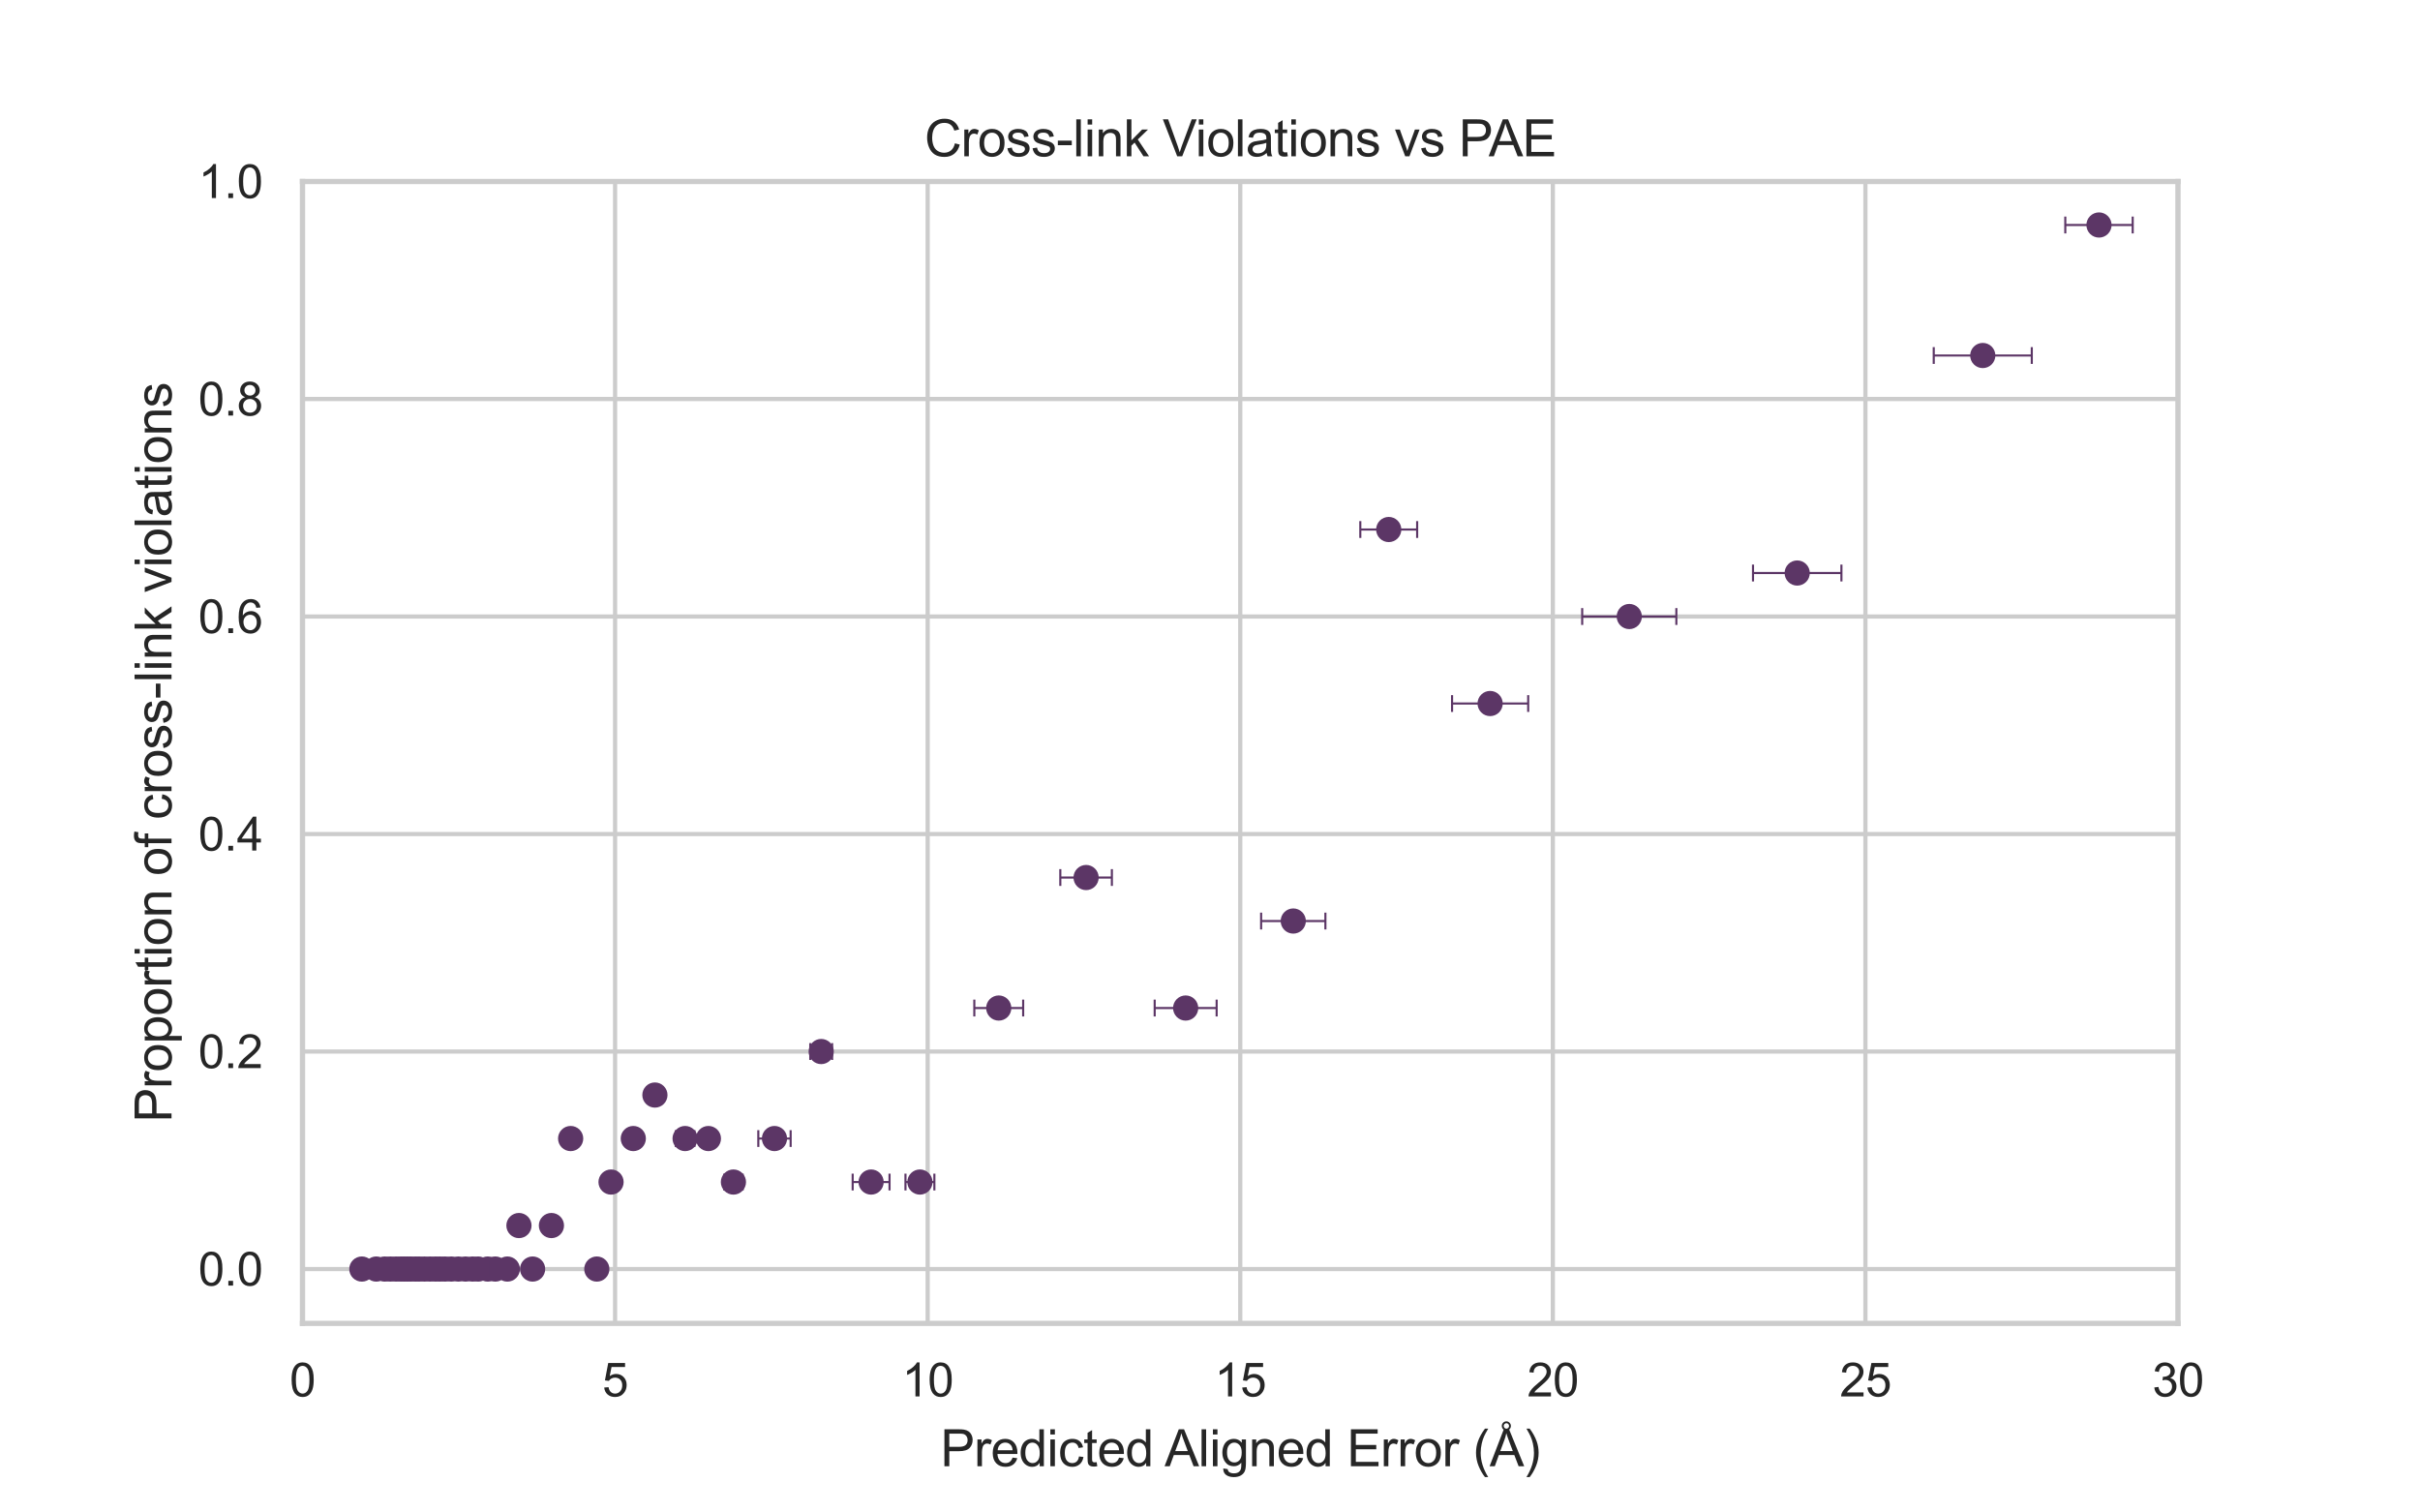 <?xml version="1.0" encoding="utf-8" standalone="no"?>
<!DOCTYPE svg PUBLIC "-//W3C//DTD SVG 1.1//EN"
  "http://www.w3.org/Graphics/SVG/1.1/DTD/svg11.dtd">
<svg height="360pt" version="1.1" viewBox="0 0 576 360" width="576pt" xmlns="http://www.w3.org/2000/svg" xmlns:xlink="http://www.w3.org/1999/xlink">
 <defs>
  <style type="text/css">*{stroke-linecap:butt;stroke-linejoin:round;}</style>
 </defs>
 <g id="figure_1">
  <g id="patch_1">
   <path d="M 0 360 
L 576 360 
L 576 0 
L 0 0 
z
" style="fill:#ffffff;"/>
  </g>
  <g id="axes_1">
   <g id="patch_2">
    <path d="M 72 315 
L 518.4 315 
L 518.4 43.2 
L 72 43.2 
z
" style="fill:#ffffff;"/>
   </g>
   <g id="matplotlib.axis_1">
    <g id="xtick_1">
     <g id="line2d_1">
      <path clip-path="url(#p60c7ee43cb)" d="M 72 315 
L 72 43.2 
" style="fill:none;stroke:#cccccc;stroke-linecap:round;"/>
     </g>
     <g id="text_1">
      <!-- 0 -->
      <g style="fill:#262626;" transform="translate(68.941 332.374)scale(0.11 -0.11)">
       <defs>
        <path d="M 266 2259 
Q 266 3072 433 3567 
Q 600 4063 929 4331 
Q 1259 4600 1759 4600 
Q 2128 4600 2406 4451 
Q 2684 4303 2865 4023 
Q 3047 3744 3150 3342 
Q 3253 2941 3253 2259 
Q 3253 1453 3087 958 
Q 2922 463 2592 192 
Q 2263 -78 1759 -78 
Q 1097 -78 719 397 
Q 266 969 266 2259 
z
M 844 2259 
Q 844 1131 1108 757 
Q 1372 384 1759 384 
Q 2147 384 2411 759 
Q 2675 1134 2675 2259 
Q 2675 3391 2411 3762 
Q 2147 4134 1753 4134 
Q 1366 4134 1134 3806 
Q 844 3388 844 2259 
z
" id="ArialMT-30" transform="scale(0.016)"/>
       </defs>
       <use xlink:href="#ArialMT-30"/>
      </g>
     </g>
    </g>
    <g id="xtick_2">
     <g id="line2d_2">
      <path clip-path="url(#p60c7ee43cb)" d="M 146.4 315 
L 146.4 43.2 
" style="fill:none;stroke:#cccccc;stroke-linecap:round;"/>
     </g>
     <g id="text_2">
      <!-- 5 -->
      <g style="fill:#262626;" transform="translate(143.341 332.374)scale(0.11 -0.11)">
       <defs>
        <path d="M 266 1200 
L 856 1250 
Q 922 819 1161 601 
Q 1400 384 1738 384 
Q 2144 384 2425 690 
Q 2706 997 2706 1503 
Q 2706 1984 2436 2262 
Q 2166 2541 1728 2541 
Q 1456 2541 1237 2417 
Q 1019 2294 894 2097 
L 366 2166 
L 809 4519 
L 3088 4519 
L 3088 3981 
L 1259 3981 
L 1013 2750 
Q 1425 3038 1878 3038 
Q 2478 3038 2890 2622 
Q 3303 2206 3303 1553 
Q 3303 931 2941 478 
Q 2500 -78 1738 -78 
Q 1113 -78 717 272 
Q 322 622 266 1200 
z
" id="ArialMT-35" transform="scale(0.016)"/>
       </defs>
       <use xlink:href="#ArialMT-35"/>
      </g>
     </g>
    </g>
    <g id="xtick_3">
     <g id="line2d_3">
      <path clip-path="url(#p60c7ee43cb)" d="M 220.8 315 
L 220.8 43.2 
" style="fill:none;stroke:#cccccc;stroke-linecap:round;"/>
     </g>
     <g id="text_3">
      <!-- 10 -->
      <g style="fill:#262626;" transform="translate(214.683 332.374)scale(0.11 -0.11)">
       <defs>
        <path d="M 2384 0 
L 1822 0 
L 1822 3584 
Q 1619 3391 1289 3197 
Q 959 3003 697 2906 
L 697 3450 
Q 1169 3672 1522 3987 
Q 1875 4303 2022 4600 
L 2384 4600 
L 2384 0 
z
" id="ArialMT-31" transform="scale(0.016)"/>
       </defs>
       <use xlink:href="#ArialMT-31"/>
       <use x="55.615" xlink:href="#ArialMT-30"/>
      </g>
     </g>
    </g>
    <g id="xtick_4">
     <g id="line2d_4">
      <path clip-path="url(#p60c7ee43cb)" d="M 295.2 315 
L 295.2 43.2 
" style="fill:none;stroke:#cccccc;stroke-linecap:round;"/>
     </g>
     <g id="text_4">
      <!-- 15 -->
      <g style="fill:#262626;" transform="translate(289.083 332.374)scale(0.11 -0.11)">
       <use xlink:href="#ArialMT-31"/>
       <use x="55.615" xlink:href="#ArialMT-35"/>
      </g>
     </g>
    </g>
    <g id="xtick_5">
     <g id="line2d_5">
      <path clip-path="url(#p60c7ee43cb)" d="M 369.6 315 
L 369.6 43.2 
" style="fill:none;stroke:#cccccc;stroke-linecap:round;"/>
     </g>
     <g id="text_5">
      <!-- 20 -->
      <g style="fill:#262626;" transform="translate(363.483 332.374)scale(0.11 -0.11)">
       <defs>
        <path d="M 3222 541 
L 3222 0 
L 194 0 
Q 188 203 259 391 
Q 375 700 629 1000 
Q 884 1300 1366 1694 
Q 2113 2306 2375 2664 
Q 2638 3022 2638 3341 
Q 2638 3675 2398 3904 
Q 2159 4134 1775 4134 
Q 1369 4134 1125 3890 
Q 881 3647 878 3216 
L 300 3275 
Q 359 3922 746 4261 
Q 1134 4600 1788 4600 
Q 2447 4600 2831 4234 
Q 3216 3869 3216 3328 
Q 3216 3053 3103 2787 
Q 2991 2522 2730 2228 
Q 2469 1934 1863 1422 
Q 1356 997 1212 845 
Q 1069 694 975 541 
L 3222 541 
z
" id="ArialMT-32" transform="scale(0.016)"/>
       </defs>
       <use xlink:href="#ArialMT-32"/>
       <use x="55.615" xlink:href="#ArialMT-30"/>
      </g>
     </g>
    </g>
    <g id="xtick_6">
     <g id="line2d_6">
      <path clip-path="url(#p60c7ee43cb)" d="M 444 315 
L 444 43.2 
" style="fill:none;stroke:#cccccc;stroke-linecap:round;"/>
     </g>
     <g id="text_6">
      <!-- 25 -->
      <g style="fill:#262626;" transform="translate(437.883 332.374)scale(0.11 -0.11)">
       <use xlink:href="#ArialMT-32"/>
       <use x="55.615" xlink:href="#ArialMT-35"/>
      </g>
     </g>
    </g>
    <g id="xtick_7">
     <g id="line2d_7">
      <path clip-path="url(#p60c7ee43cb)" d="M 518.4 315 
L 518.4 43.2 
" style="fill:none;stroke:#cccccc;stroke-linecap:round;"/>
     </g>
     <g id="text_7">
      <!-- 30 -->
      <g style="fill:#262626;" transform="translate(512.283 332.374)scale(0.11 -0.11)">
       <defs>
        <path d="M 269 1209 
L 831 1284 
Q 928 806 1161 595 
Q 1394 384 1728 384 
Q 2125 384 2398 659 
Q 2672 934 2672 1341 
Q 2672 1728 2419 1979 
Q 2166 2231 1775 2231 
Q 1616 2231 1378 2169 
L 1441 2663 
Q 1497 2656 1531 2656 
Q 1891 2656 2178 2843 
Q 2466 3031 2466 3422 
Q 2466 3731 2256 3934 
Q 2047 4138 1716 4138 
Q 1388 4138 1169 3931 
Q 950 3725 888 3313 
L 325 3413 
Q 428 3978 793 4289 
Q 1159 4600 1703 4600 
Q 2078 4600 2393 4439 
Q 2709 4278 2876 4000 
Q 3044 3722 3044 3409 
Q 3044 3113 2884 2869 
Q 2725 2625 2413 2481 
Q 2819 2388 3044 2092 
Q 3269 1797 3269 1353 
Q 3269 753 2831 336 
Q 2394 -81 1725 -81 
Q 1122 -81 723 278 
Q 325 638 269 1209 
z
" id="ArialMT-33" transform="scale(0.016)"/>
       </defs>
       <use xlink:href="#ArialMT-33"/>
       <use x="55.615" xlink:href="#ArialMT-30"/>
      </g>
     </g>
    </g>
    <g id="text_8">
     <!-- Predicted Aligned Error (Å) -->
     <g style="fill:#262626;" transform="translate(223.838 348.99)scale(0.12 -0.12)">
      <defs>
       <path d="M 494 0 
L 494 4581 
L 2222 4581 
Q 2678 4581 2919 4538 
Q 3256 4481 3484 4323 
Q 3713 4166 3852 3881 
Q 3991 3597 3991 3256 
Q 3991 2672 3619 2267 
Q 3247 1863 2275 1863 
L 1100 1863 
L 1100 0 
L 494 0 
z
M 1100 2403 
L 2284 2403 
Q 2872 2403 3119 2622 
Q 3366 2841 3366 3238 
Q 3366 3525 3220 3729 
Q 3075 3934 2838 4000 
Q 2684 4041 2272 4041 
L 1100 4041 
L 1100 2403 
z
" id="ArialMT-50" transform="scale(0.016)"/>
       <path d="M 416 0 
L 416 3319 
L 922 3319 
L 922 2816 
Q 1116 3169 1280 3281 
Q 1444 3394 1641 3394 
Q 1925 3394 2219 3213 
L 2025 2691 
Q 1819 2813 1613 2813 
Q 1428 2813 1281 2702 
Q 1134 2591 1072 2394 
Q 978 2094 978 1738 
L 978 0 
L 416 0 
z
" id="ArialMT-72" transform="scale(0.016)"/>
       <path d="M 2694 1069 
L 3275 997 
Q 3138 488 2766 206 
Q 2394 -75 1816 -75 
Q 1088 -75 661 373 
Q 234 822 234 1631 
Q 234 2469 665 2931 
Q 1097 3394 1784 3394 
Q 2450 3394 2872 2941 
Q 3294 2488 3294 1666 
Q 3294 1616 3291 1516 
L 816 1516 
Q 847 969 1125 678 
Q 1403 388 1819 388 
Q 2128 388 2347 550 
Q 2566 713 2694 1069 
z
M 847 1978 
L 2700 1978 
Q 2663 2397 2488 2606 
Q 2219 2931 1791 2931 
Q 1403 2931 1139 2672 
Q 875 2413 847 1978 
z
" id="ArialMT-65" transform="scale(0.016)"/>
       <path d="M 2575 0 
L 2575 419 
Q 2259 -75 1647 -75 
Q 1250 -75 917 144 
Q 584 363 401 755 
Q 219 1147 219 1656 
Q 219 2153 384 2558 
Q 550 2963 881 3178 
Q 1213 3394 1622 3394 
Q 1922 3394 2156 3267 
Q 2391 3141 2538 2938 
L 2538 4581 
L 3097 4581 
L 3097 0 
L 2575 0 
z
M 797 1656 
Q 797 1019 1065 703 
Q 1334 388 1700 388 
Q 2069 388 2326 689 
Q 2584 991 2584 1609 
Q 2584 2291 2321 2609 
Q 2059 2928 1675 2928 
Q 1300 2928 1048 2622 
Q 797 2316 797 1656 
z
" id="ArialMT-64" transform="scale(0.016)"/>
       <path d="M 425 3934 
L 425 4581 
L 988 4581 
L 988 3934 
L 425 3934 
z
M 425 0 
L 425 3319 
L 988 3319 
L 988 0 
L 425 0 
z
" id="ArialMT-69" transform="scale(0.016)"/>
       <path d="M 2588 1216 
L 3141 1144 
Q 3050 572 2676 248 
Q 2303 -75 1759 -75 
Q 1078 -75 664 370 
Q 250 816 250 1647 
Q 250 2184 428 2587 
Q 606 2991 970 3192 
Q 1334 3394 1763 3394 
Q 2303 3394 2647 3120 
Q 2991 2847 3088 2344 
L 2541 2259 
Q 2463 2594 2264 2762 
Q 2066 2931 1784 2931 
Q 1359 2931 1093 2626 
Q 828 2322 828 1663 
Q 828 994 1084 691 
Q 1341 388 1753 388 
Q 2084 388 2306 591 
Q 2528 794 2588 1216 
z
" id="ArialMT-63" transform="scale(0.016)"/>
       <path d="M 1650 503 
L 1731 6 
Q 1494 -44 1306 -44 
Q 1000 -44 831 53 
Q 663 150 594 308 
Q 525 466 525 972 
L 525 2881 
L 113 2881 
L 113 3319 
L 525 3319 
L 525 4141 
L 1084 4478 
L 1084 3319 
L 1650 3319 
L 1650 2881 
L 1084 2881 
L 1084 941 
Q 1084 700 1114 631 
Q 1144 563 1211 522 
Q 1278 481 1403 481 
Q 1497 481 1650 503 
z
" id="ArialMT-74" transform="scale(0.016)"/>
       <path id="ArialMT-20" transform="scale(0.016)"/>
       <path d="M -9 0 
L 1750 4581 
L 2403 4581 
L 4278 0 
L 3588 0 
L 3053 1388 
L 1138 1388 
L 634 0 
L -9 0 
z
M 1313 1881 
L 2866 1881 
L 2388 3150 
Q 2169 3728 2063 4100 
Q 1975 3659 1816 3225 
L 1313 1881 
z
" id="ArialMT-41" transform="scale(0.016)"/>
       <path d="M 409 0 
L 409 4581 
L 972 4581 
L 972 0 
L 409 0 
z
" id="ArialMT-6c" transform="scale(0.016)"/>
       <path d="M 319 -275 
L 866 -356 
Q 900 -609 1056 -725 
Q 1266 -881 1628 -881 
Q 2019 -881 2231 -725 
Q 2444 -569 2519 -288 
Q 2563 -116 2559 434 
Q 2191 0 1641 0 
Q 956 0 581 494 
Q 206 988 206 1678 
Q 206 2153 378 2554 
Q 550 2956 876 3175 
Q 1203 3394 1644 3394 
Q 2231 3394 2613 2919 
L 2613 3319 
L 3131 3319 
L 3131 450 
Q 3131 -325 2973 -648 
Q 2816 -972 2473 -1159 
Q 2131 -1347 1631 -1347 
Q 1038 -1347 672 -1080 
Q 306 -813 319 -275 
z
M 784 1719 
Q 784 1066 1043 766 
Q 1303 466 1694 466 
Q 2081 466 2343 764 
Q 2606 1063 2606 1700 
Q 2606 2309 2336 2618 
Q 2066 2928 1684 2928 
Q 1309 2928 1046 2623 
Q 784 2319 784 1719 
z
" id="ArialMT-67" transform="scale(0.016)"/>
       <path d="M 422 0 
L 422 3319 
L 928 3319 
L 928 2847 
Q 1294 3394 1984 3394 
Q 2284 3394 2536 3286 
Q 2788 3178 2913 3003 
Q 3038 2828 3088 2588 
Q 3119 2431 3119 2041 
L 3119 0 
L 2556 0 
L 2556 2019 
Q 2556 2363 2490 2533 
Q 2425 2703 2258 2804 
Q 2091 2906 1866 2906 
Q 1506 2906 1245 2678 
Q 984 2450 984 1813 
L 984 0 
L 422 0 
z
" id="ArialMT-6e" transform="scale(0.016)"/>
       <path d="M 506 0 
L 506 4581 
L 3819 4581 
L 3819 4041 
L 1113 4041 
L 1113 2638 
L 3647 2638 
L 3647 2100 
L 1113 2100 
L 1113 541 
L 3925 541 
L 3925 0 
L 506 0 
z
" id="ArialMT-45" transform="scale(0.016)"/>
       <path d="M 213 1659 
Q 213 2581 725 3025 
Q 1153 3394 1769 3394 
Q 2453 3394 2887 2945 
Q 3322 2497 3322 1706 
Q 3322 1066 3130 698 
Q 2938 331 2570 128 
Q 2203 -75 1769 -75 
Q 1072 -75 642 372 
Q 213 819 213 1659 
z
M 791 1659 
Q 791 1022 1069 705 
Q 1347 388 1769 388 
Q 2188 388 2466 706 
Q 2744 1025 2744 1678 
Q 2744 2294 2464 2611 
Q 2184 2928 1769 2928 
Q 1347 2928 1069 2612 
Q 791 2297 791 1659 
z
" id="ArialMT-6f" transform="scale(0.016)"/>
       <path d="M 1497 -1347 
Q 1031 -759 709 28 
Q 388 816 388 1659 
Q 388 2403 628 3084 
Q 909 3875 1497 4659 
L 1900 4659 
Q 1522 4009 1400 3731 
Q 1209 3300 1100 2831 
Q 966 2247 966 1656 
Q 966 153 1900 -1347 
L 1497 -1347 
z
" id="ArialMT-28" transform="scale(0.016)"/>
       <path d="M -9 0 
L 1750 4581 
L 2403 4581 
L 4278 0 
L 3588 0 
L 3053 1388 
L 1138 1388 
L 634 0 
L -9 0 
z
M 1313 1881 
L 2866 1881 
L 2388 3150 
Q 2169 3728 2063 4100 
Q 1975 3659 1816 3225 
L 1313 1881 
z
M 1503 5003 
Q 1503 5231 1670 5397 
Q 1838 5563 2066 5563 
Q 2297 5563 2462 5395 
Q 2628 5228 2628 4991 
Q 2628 4750 2462 4584 
Q 2297 4419 2069 4419 
Q 1834 4419 1668 4586 
Q 1503 4753 1503 5003 
z
M 1741 5000 
Q 1741 4853 1839 4753 
Q 1938 4653 2072 4653 
Q 2206 4653 2304 4753 
Q 2403 4853 2403 4994 
Q 2403 5135 2306 5235 
Q 2209 5335 2072 5335 
Q 1938 5335 1839 5236 
Q 1741 5138 1741 5000 
z
" id="ArialMT-c5" transform="scale(0.016)"/>
       <path d="M 791 -1347 
L 388 -1347 
Q 1322 153 1322 1656 
Q 1322 2244 1188 2822 
Q 1081 3291 891 3722 
Q 769 4003 388 4659 
L 791 4659 
Q 1378 3875 1659 3084 
Q 1900 2403 1900 1659 
Q 1900 816 1576 28 
Q 1253 -759 791 -1347 
z
" id="ArialMT-29" transform="scale(0.016)"/>
      </defs>
      <use xlink:href="#ArialMT-50"/>
      <use x="66.699" xlink:href="#ArialMT-72"/>
      <use x="100" xlink:href="#ArialMT-65"/>
      <use x="155.615" xlink:href="#ArialMT-64"/>
      <use x="211.23" xlink:href="#ArialMT-69"/>
      <use x="233.447" xlink:href="#ArialMT-63"/>
      <use x="283.447" xlink:href="#ArialMT-74"/>
      <use x="311.23" xlink:href="#ArialMT-65"/>
      <use x="366.846" xlink:href="#ArialMT-64"/>
      <use x="422.461" xlink:href="#ArialMT-20"/>
      <use x="444.744" xlink:href="#ArialMT-41"/>
      <use x="511.443" xlink:href="#ArialMT-6c"/>
      <use x="533.66" xlink:href="#ArialMT-69"/>
      <use x="555.877" xlink:href="#ArialMT-67"/>
      <use x="611.492" xlink:href="#ArialMT-6e"/>
      <use x="667.107" xlink:href="#ArialMT-65"/>
      <use x="722.723" xlink:href="#ArialMT-64"/>
      <use x="778.338" xlink:href="#ArialMT-20"/>
      <use x="806.121" xlink:href="#ArialMT-45"/>
      <use x="872.82" xlink:href="#ArialMT-72"/>
      <use x="906.121" xlink:href="#ArialMT-72"/>
      <use x="939.422" xlink:href="#ArialMT-6f"/>
      <use x="995.037" xlink:href="#ArialMT-72"/>
      <use x="1028.338" xlink:href="#ArialMT-20"/>
      <use x="1056.121" xlink:href="#ArialMT-28"/>
      <use x="1089.422" xlink:href="#ArialMT-c5"/>
      <use x="1156.121" xlink:href="#ArialMT-29"/>
     </g>
    </g>
   </g>
   <g id="matplotlib.axis_2">
    <g id="ytick_1">
     <g id="line2d_8">
      <path clip-path="url(#p60c7ee43cb)" d="M 72 302.057 
L 518.4 302.057 
" style="fill:none;stroke:#cccccc;stroke-linecap:round;"/>
     </g>
     <g id="text_9">
      <!-- 0.0 -->
      <g style="fill:#262626;" transform="translate(47.21 305.994)scale(0.11 -0.11)">
       <defs>
        <path d="M 581 0 
L 581 641 
L 1222 641 
L 1222 0 
L 581 0 
z
" id="ArialMT-2e" transform="scale(0.016)"/>
       </defs>
       <use xlink:href="#ArialMT-30"/>
       <use x="55.615" xlink:href="#ArialMT-2e"/>
       <use x="83.398" xlink:href="#ArialMT-30"/>
      </g>
     </g>
    </g>
    <g id="ytick_2">
     <g id="line2d_9">
      <path clip-path="url(#p60c7ee43cb)" d="M 72 250.286 
L 518.4 250.286 
" style="fill:none;stroke:#cccccc;stroke-linecap:round;"/>
     </g>
     <g id="text_10">
      <!-- 0.2 -->
      <g style="fill:#262626;" transform="translate(47.21 254.223)scale(0.11 -0.11)">
       <use xlink:href="#ArialMT-30"/>
       <use x="55.615" xlink:href="#ArialMT-2e"/>
       <use x="83.398" xlink:href="#ArialMT-32"/>
      </g>
     </g>
    </g>
    <g id="ytick_3">
     <g id="line2d_10">
      <path clip-path="url(#p60c7ee43cb)" d="M 72 198.514 
L 518.4 198.514 
" style="fill:none;stroke:#cccccc;stroke-linecap:round;"/>
     </g>
     <g id="text_11">
      <!-- 0.4 -->
      <g style="fill:#262626;" transform="translate(47.21 202.451)scale(0.11 -0.11)">
       <defs>
        <path d="M 2069 0 
L 2069 1097 
L 81 1097 
L 81 1613 
L 2172 4581 
L 2631 4581 
L 2631 1613 
L 3250 1613 
L 3250 1097 
L 2631 1097 
L 2631 0 
L 2069 0 
z
M 2069 1613 
L 2069 3678 
L 634 1613 
L 2069 1613 
z
" id="ArialMT-34" transform="scale(0.016)"/>
       </defs>
       <use xlink:href="#ArialMT-30"/>
       <use x="55.615" xlink:href="#ArialMT-2e"/>
       <use x="83.398" xlink:href="#ArialMT-34"/>
      </g>
     </g>
    </g>
    <g id="ytick_4">
     <g id="line2d_11">
      <path clip-path="url(#p60c7ee43cb)" d="M 72 146.743 
L 518.4 146.743 
" style="fill:none;stroke:#cccccc;stroke-linecap:round;"/>
     </g>
     <g id="text_12">
      <!-- 0.6 -->
      <g style="fill:#262626;" transform="translate(47.21 150.68)scale(0.11 -0.11)">
       <defs>
        <path d="M 3184 3459 
L 2625 3416 
Q 2550 3747 2413 3897 
Q 2184 4138 1850 4138 
Q 1581 4138 1378 3988 
Q 1113 3794 959 3422 
Q 806 3050 800 2363 
Q 1003 2672 1297 2822 
Q 1591 2972 1913 2972 
Q 2475 2972 2870 2558 
Q 3266 2144 3266 1488 
Q 3266 1056 3080 686 
Q 2894 316 2569 119 
Q 2244 -78 1831 -78 
Q 1128 -78 684 439 
Q 241 956 241 2144 
Q 241 3472 731 4075 
Q 1159 4600 1884 4600 
Q 2425 4600 2770 4297 
Q 3116 3994 3184 3459 
z
M 888 1484 
Q 888 1194 1011 928 
Q 1134 663 1356 523 
Q 1578 384 1822 384 
Q 2178 384 2434 671 
Q 2691 959 2691 1453 
Q 2691 1928 2437 2201 
Q 2184 2475 1800 2475 
Q 1419 2475 1153 2201 
Q 888 1928 888 1484 
z
" id="ArialMT-36" transform="scale(0.016)"/>
       </defs>
       <use xlink:href="#ArialMT-30"/>
       <use x="55.615" xlink:href="#ArialMT-2e"/>
       <use x="83.398" xlink:href="#ArialMT-36"/>
      </g>
     </g>
    </g>
    <g id="ytick_5">
     <g id="line2d_12">
      <path clip-path="url(#p60c7ee43cb)" d="M 72 94.971 
L 518.4 94.971 
" style="fill:none;stroke:#cccccc;stroke-linecap:round;"/>
     </g>
     <g id="text_13">
      <!-- 0.8 -->
      <g style="fill:#262626;" transform="translate(47.21 98.908)scale(0.11 -0.11)">
       <defs>
        <path d="M 1131 2484 
Q 781 2613 612 2850 
Q 444 3088 444 3419 
Q 444 3919 803 4259 
Q 1163 4600 1759 4600 
Q 2359 4600 2725 4251 
Q 3091 3903 3091 3403 
Q 3091 3084 2923 2848 
Q 2756 2613 2416 2484 
Q 2838 2347 3058 2040 
Q 3278 1734 3278 1309 
Q 3278 722 2862 322 
Q 2447 -78 1769 -78 
Q 1091 -78 675 323 
Q 259 725 259 1325 
Q 259 1772 486 2073 
Q 713 2375 1131 2484 
z
M 1019 3438 
Q 1019 3113 1228 2906 
Q 1438 2700 1772 2700 
Q 2097 2700 2305 2904 
Q 2513 3109 2513 3406 
Q 2513 3716 2298 3927 
Q 2084 4138 1766 4138 
Q 1444 4138 1231 3931 
Q 1019 3725 1019 3438 
z
M 838 1322 
Q 838 1081 952 856 
Q 1066 631 1291 507 
Q 1516 384 1775 384 
Q 2178 384 2440 643 
Q 2703 903 2703 1303 
Q 2703 1709 2433 1975 
Q 2163 2241 1756 2241 
Q 1359 2241 1098 1978 
Q 838 1716 838 1322 
z
" id="ArialMT-38" transform="scale(0.016)"/>
       </defs>
       <use xlink:href="#ArialMT-30"/>
       <use x="55.615" xlink:href="#ArialMT-2e"/>
       <use x="83.398" xlink:href="#ArialMT-38"/>
      </g>
     </g>
    </g>
    <g id="ytick_6">
     <g id="line2d_13">
      <path clip-path="url(#p60c7ee43cb)" d="M 72 43.2 
L 518.4 43.2 
" style="fill:none;stroke:#cccccc;stroke-linecap:round;"/>
     </g>
     <g id="text_14">
      <!-- 1.0 -->
      <g style="fill:#262626;" transform="translate(47.21 47.137)scale(0.11 -0.11)">
       <use xlink:href="#ArialMT-31"/>
       <use x="55.615" xlink:href="#ArialMT-2e"/>
       <use x="83.398" xlink:href="#ArialMT-30"/>
      </g>
     </g>
    </g>
    <g id="text_15">
     <!-- Proportion of cross-link violations -->
     <g style="fill:#262626;" transform="translate(40.825 267.132)rotate(-90)scale(0.12 -0.12)">
      <defs>
       <path d="M 422 -1272 
L 422 3319 
L 934 3319 
L 934 2888 
Q 1116 3141 1344 3267 
Q 1572 3394 1897 3394 
Q 2322 3394 2647 3175 
Q 2972 2956 3137 2557 
Q 3303 2159 3303 1684 
Q 3303 1175 3120 767 
Q 2938 359 2589 142 
Q 2241 -75 1856 -75 
Q 1575 -75 1351 44 
Q 1128 163 984 344 
L 984 -1272 
L 422 -1272 
z
M 931 1641 
Q 931 1000 1190 694 
Q 1450 388 1819 388 
Q 2194 388 2461 705 
Q 2728 1022 2728 1688 
Q 2728 2322 2467 2637 
Q 2206 2953 1844 2953 
Q 1484 2953 1207 2617 
Q 931 2281 931 1641 
z
" id="ArialMT-70" transform="scale(0.016)"/>
       <path d="M 556 0 
L 556 2881 
L 59 2881 
L 59 3319 
L 556 3319 
L 556 3672 
Q 556 4006 616 4169 
Q 697 4388 901 4523 
Q 1106 4659 1475 4659 
Q 1713 4659 2000 4603 
L 1916 4113 
Q 1741 4144 1584 4144 
Q 1328 4144 1222 4034 
Q 1116 3925 1116 3625 
L 1116 3319 
L 1763 3319 
L 1763 2881 
L 1116 2881 
L 1116 0 
L 556 0 
z
" id="ArialMT-66" transform="scale(0.016)"/>
       <path d="M 197 991 
L 753 1078 
Q 800 744 1014 566 
Q 1228 388 1613 388 
Q 2000 388 2187 545 
Q 2375 703 2375 916 
Q 2375 1106 2209 1216 
Q 2094 1291 1634 1406 
Q 1016 1563 777 1677 
Q 538 1791 414 1992 
Q 291 2194 291 2438 
Q 291 2659 392 2848 
Q 494 3038 669 3163 
Q 800 3259 1026 3326 
Q 1253 3394 1513 3394 
Q 1903 3394 2198 3281 
Q 2494 3169 2634 2976 
Q 2775 2784 2828 2463 
L 2278 2388 
Q 2241 2644 2061 2787 
Q 1881 2931 1553 2931 
Q 1166 2931 1000 2803 
Q 834 2675 834 2503 
Q 834 2394 903 2306 
Q 972 2216 1119 2156 
Q 1203 2125 1616 2013 
Q 2213 1853 2448 1751 
Q 2684 1650 2818 1456 
Q 2953 1263 2953 975 
Q 2953 694 2789 445 
Q 2625 197 2315 61 
Q 2006 -75 1616 -75 
Q 969 -75 630 194 
Q 291 463 197 991 
z
" id="ArialMT-73" transform="scale(0.016)"/>
       <path d="M 203 1375 
L 203 1941 
L 1931 1941 
L 1931 1375 
L 203 1375 
z
" id="ArialMT-2d" transform="scale(0.016)"/>
       <path d="M 425 0 
L 425 4581 
L 988 4581 
L 988 1969 
L 2319 3319 
L 3047 3319 
L 1778 2088 
L 3175 0 
L 2481 0 
L 1384 1697 
L 988 1316 
L 988 0 
L 425 0 
z
" id="ArialMT-6b" transform="scale(0.016)"/>
       <path d="M 1344 0 
L 81 3319 
L 675 3319 
L 1388 1331 
Q 1503 1009 1600 663 
Q 1675 925 1809 1294 
L 2547 3319 
L 3125 3319 
L 1869 0 
L 1344 0 
z
" id="ArialMT-76" transform="scale(0.016)"/>
       <path d="M 2588 409 
Q 2275 144 1986 34 
Q 1697 -75 1366 -75 
Q 819 -75 525 192 
Q 231 459 231 875 
Q 231 1119 342 1320 
Q 453 1522 633 1644 
Q 813 1766 1038 1828 
Q 1203 1872 1538 1913 
Q 2219 1994 2541 2106 
Q 2544 2222 2544 2253 
Q 2544 2597 2384 2738 
Q 2169 2928 1744 2928 
Q 1347 2928 1158 2789 
Q 969 2650 878 2297 
L 328 2372 
Q 403 2725 575 2942 
Q 747 3159 1072 3276 
Q 1397 3394 1825 3394 
Q 2250 3394 2515 3294 
Q 2781 3194 2906 3042 
Q 3031 2891 3081 2659 
Q 3109 2516 3109 2141 
L 3109 1391 
Q 3109 606 3145 398 
Q 3181 191 3288 0 
L 2700 0 
Q 2613 175 2588 409 
z
M 2541 1666 
Q 2234 1541 1622 1453 
Q 1275 1403 1131 1340 
Q 988 1278 909 1158 
Q 831 1038 831 891 
Q 831 666 1001 516 
Q 1172 366 1500 366 
Q 1825 366 2078 508 
Q 2331 650 2450 897 
Q 2541 1088 2541 1459 
L 2541 1666 
z
" id="ArialMT-61" transform="scale(0.016)"/>
      </defs>
      <use xlink:href="#ArialMT-50"/>
      <use x="66.699" xlink:href="#ArialMT-72"/>
      <use x="100" xlink:href="#ArialMT-6f"/>
      <use x="155.615" xlink:href="#ArialMT-70"/>
      <use x="211.23" xlink:href="#ArialMT-6f"/>
      <use x="266.846" xlink:href="#ArialMT-72"/>
      <use x="300.146" xlink:href="#ArialMT-74"/>
      <use x="327.93" xlink:href="#ArialMT-69"/>
      <use x="350.146" xlink:href="#ArialMT-6f"/>
      <use x="405.762" xlink:href="#ArialMT-6e"/>
      <use x="461.377" xlink:href="#ArialMT-20"/>
      <use x="489.16" xlink:href="#ArialMT-6f"/>
      <use x="544.775" xlink:href="#ArialMT-66"/>
      <use x="572.559" xlink:href="#ArialMT-20"/>
      <use x="600.342" xlink:href="#ArialMT-63"/>
      <use x="650.342" xlink:href="#ArialMT-72"/>
      <use x="683.643" xlink:href="#ArialMT-6f"/>
      <use x="739.258" xlink:href="#ArialMT-73"/>
      <use x="789.258" xlink:href="#ArialMT-73"/>
      <use x="839.258" xlink:href="#ArialMT-2d"/>
      <use x="872.559" xlink:href="#ArialMT-6c"/>
      <use x="894.775" xlink:href="#ArialMT-69"/>
      <use x="916.992" xlink:href="#ArialMT-6e"/>
      <use x="972.607" xlink:href="#ArialMT-6b"/>
      <use x="1022.607" xlink:href="#ArialMT-20"/>
      <use x="1050.391" xlink:href="#ArialMT-76"/>
      <use x="1100.391" xlink:href="#ArialMT-69"/>
      <use x="1122.607" xlink:href="#ArialMT-6f"/>
      <use x="1178.223" xlink:href="#ArialMT-6c"/>
      <use x="1200.439" xlink:href="#ArialMT-61"/>
      <use x="1256.055" xlink:href="#ArialMT-74"/>
      <use x="1283.838" xlink:href="#ArialMT-69"/>
      <use x="1306.055" xlink:href="#ArialMT-6f"/>
      <use x="1361.67" xlink:href="#ArialMT-6e"/>
      <use x="1417.285" xlink:href="#ArialMT-73"/>
     </g>
    </g>
   </g>
   <g id="PathCollection_1">
    <defs>
     <path d="M 0 3 
C 0.796 3 1.559 2.684 2.121 2.121 
C 2.684 1.559 3 0.796 3 0 
C 3 -0.796 2.684 -1.559 2.121 -2.121 
C 1.559 -2.684 0.796 -3 0 -3 
C -0.796 -3 -1.559 -2.684 -2.121 -2.121 
C -2.684 -1.559 -3 -0.796 -3 0 
C -3 0.796 -2.684 1.559 -2.121 2.121 
C -1.559 2.684 -0.796 3 0 3 
z
" id="mb24edb69c1"/>
    </defs>
    <g clip-path="url(#p60c7ee43cb)">
     <use style="fill:#5c3666;" x="86.125" xlink:href="#mb24edb69c1" y="302.057"/>
     <use style="fill:#5c3666;" x="89.561" xlink:href="#mb24edb69c1" y="302.057"/>
     <use style="fill:#5c3666;" x="91.568" xlink:href="#mb24edb69c1" y="302.057"/>
     <use style="fill:#5c3666;" x="92.919" xlink:href="#mb24edb69c1" y="302.057"/>
     <use style="fill:#5c3666;" x="94.26" xlink:href="#mb24edb69c1" y="302.057"/>
     <use style="fill:#5c3666;" x="95.401" xlink:href="#mb24edb69c1" y="302.057"/>
     <use style="fill:#5c3666;" x="96.196" xlink:href="#mb24edb69c1" y="302.057"/>
     <use style="fill:#5c3666;" x="96.96" xlink:href="#mb24edb69c1" y="302.057"/>
     <use style="fill:#5c3666;" x="97.765" xlink:href="#mb24edb69c1" y="302.057"/>
     <use style="fill:#5c3666;" x="98.876" xlink:href="#mb24edb69c1" y="302.057"/>
     <use style="fill:#5c3666;" x="99.778" xlink:href="#mb24edb69c1" y="302.057"/>
     <use style="fill:#5c3666;" x="101.034" xlink:href="#mb24edb69c1" y="302.057"/>
     <use style="fill:#5c3666;" x="102.366" xlink:href="#mb24edb69c1" y="302.057"/>
     <use style="fill:#5c3666;" x="103.638" xlink:href="#mb24edb69c1" y="302.057"/>
     <use style="fill:#5c3666;" x="104.727" xlink:href="#mb24edb69c1" y="302.057"/>
     <use style="fill:#5c3666;" x="105.931" xlink:href="#mb24edb69c1" y="302.057"/>
     <use style="fill:#5c3666;" x="107.41" xlink:href="#mb24edb69c1" y="302.057"/>
     <use style="fill:#5c3666;" x="109.094" xlink:href="#mb24edb69c1" y="302.057"/>
     <use style="fill:#5c3666;" x="110.804" xlink:href="#mb24edb69c1" y="302.057"/>
     <use style="fill:#5c3666;" x="112.472" xlink:href="#mb24edb69c1" y="302.057"/>
     <use style="fill:#5c3666;" x="113.816" xlink:href="#mb24edb69c1" y="302.057"/>
     <use style="fill:#5c3666;" x="116.09" xlink:href="#mb24edb69c1" y="302.057"/>
     <use style="fill:#5c3666;" x="117.89" xlink:href="#mb24edb69c1" y="302.057"/>
     <use style="fill:#5c3666;" x="120.753" xlink:href="#mb24edb69c1" y="302.057"/>
     <use style="fill:#5c3666;" x="123.518" xlink:href="#mb24edb69c1" y="291.703"/>
     <use style="fill:#5c3666;" x="126.771" xlink:href="#mb24edb69c1" y="302.057"/>
     <use style="fill:#5c3666;" x="131.248" xlink:href="#mb24edb69c1" y="291.703"/>
     <use style="fill:#5c3666;" x="135.823" xlink:href="#mb24edb69c1" y="270.994"/>
     <use style="fill:#5c3666;" x="142.05" xlink:href="#mb24edb69c1" y="302.057"/>
     <use style="fill:#5c3666;" x="145.44" xlink:href="#mb24edb69c1" y="281.349"/>
     <use style="fill:#5c3666;" x="150.734" xlink:href="#mb24edb69c1" y="270.994"/>
     <use style="fill:#5c3666;" x="155.879" xlink:href="#mb24edb69c1" y="260.64"/>
     <use style="fill:#5c3666;" x="163.065" xlink:href="#mb24edb69c1" y="270.994"/>
     <use style="fill:#5c3666;" x="168.614" xlink:href="#mb24edb69c1" y="270.994"/>
     <use style="fill:#5c3666;" x="174.568" xlink:href="#mb24edb69c1" y="281.349"/>
     <use style="fill:#5c3666;" x="184.338" xlink:href="#mb24edb69c1" y="270.994"/>
     <use style="fill:#5c3666;" x="195.46" xlink:href="#mb24edb69c1" y="250.286"/>
     <use style="fill:#5c3666;" x="207.335" xlink:href="#mb24edb69c1" y="281.349"/>
     <use style="fill:#5c3666;" x="218.957" xlink:href="#mb24edb69c1" y="281.349"/>
     <use style="fill:#5c3666;" x="237.718" xlink:href="#mb24edb69c1" y="239.931"/>
     <use style="fill:#5c3666;" x="258.509" xlink:href="#mb24edb69c1" y="208.869"/>
     <use style="fill:#5c3666;" x="282.206" xlink:href="#mb24edb69c1" y="239.931"/>
     <use style="fill:#5c3666;" x="307.818" xlink:href="#mb24edb69c1" y="219.223"/>
     <use style="fill:#5c3666;" x="330.542" xlink:href="#mb24edb69c1" y="126.034"/>
     <use style="fill:#5c3666;" x="354.676" xlink:href="#mb24edb69c1" y="167.451"/>
     <use style="fill:#5c3666;" x="387.795" xlink:href="#mb24edb69c1" y="146.743"/>
     <use style="fill:#5c3666;" x="427.766" xlink:href="#mb24edb69c1" y="136.389"/>
     <use style="fill:#5c3666;" x="471.931" xlink:href="#mb24edb69c1" y="84.617"/>
     <use style="fill:#5c3666;" x="499.597" xlink:href="#mb24edb69c1" y="53.554"/>
    </g>
   </g>
   <g id="LineCollection_1">
    <path clip-path="url(#p60c7ee43cb)" d="M 85.145 302.057 
L 87.106 302.057 
" style="fill:none;stroke:#5c3666;stroke-width:0.5;"/>
    <path clip-path="url(#p60c7ee43cb)" d="M 88.838 302.057 
L 90.283 302.057 
" style="fill:none;stroke:#5c3666;stroke-width:0.5;"/>
    <path clip-path="url(#p60c7ee43cb)" d="M 91.219 302.057 
L 91.917 302.057 
" style="fill:none;stroke:#5c3666;stroke-width:0.5;"/>
    <path clip-path="url(#p60c7ee43cb)" d="M 92.484 302.057 
L 93.354 302.057 
" style="fill:none;stroke:#5c3666;stroke-width:0.5;"/>
    <path clip-path="url(#p60c7ee43cb)" d="M 93.839 302.057 
L 94.681 302.057 
" style="fill:none;stroke:#5c3666;stroke-width:0.5;"/>
    <path clip-path="url(#p60c7ee43cb)" d="M 95.112 302.057 
L 95.69 302.057 
" style="fill:none;stroke:#5c3666;stroke-width:0.5;"/>
    <path clip-path="url(#p60c7ee43cb)" d="M 96.006 302.057 
L 96.386 302.057 
" style="fill:none;stroke:#5c3666;stroke-width:0.5;"/>
    <path clip-path="url(#p60c7ee43cb)" d="M 96.747 302.057 
L 97.174 302.057 
" style="fill:none;stroke:#5c3666;stroke-width:0.5;"/>
    <path clip-path="url(#p60c7ee43cb)" d="M 97.493 302.057 
L 98.037 302.057 
" style="fill:none;stroke:#5c3666;stroke-width:0.5;"/>
    <path clip-path="url(#p60c7ee43cb)" d="M 98.511 302.057 
L 99.24 302.057 
" style="fill:none;stroke:#5c3666;stroke-width:0.5;"/>
    <path clip-path="url(#p60c7ee43cb)" d="M 99.532 302.057 
L 100.024 302.057 
" style="fill:none;stroke:#5c3666;stroke-width:0.5;"/>
    <path clip-path="url(#p60c7ee43cb)" d="M 100.584 302.057 
L 101.485 302.057 
" style="fill:none;stroke:#5c3666;stroke-width:0.5;"/>
    <path clip-path="url(#p60c7ee43cb)" d="M 101.99 302.057 
L 102.742 302.057 
" style="fill:none;stroke:#5c3666;stroke-width:0.5;"/>
    <path clip-path="url(#p60c7ee43cb)" d="M 103.186 302.057 
L 104.09 302.057 
" style="fill:none;stroke:#5c3666;stroke-width:0.5;"/>
    <path clip-path="url(#p60c7ee43cb)" d="M 104.344 302.057 
L 105.111 302.057 
" style="fill:none;stroke:#5c3666;stroke-width:0.5;"/>
    <path clip-path="url(#p60c7ee43cb)" d="M 105.568 302.057 
L 106.294 302.057 
" style="fill:none;stroke:#5c3666;stroke-width:0.5;"/>
    <path clip-path="url(#p60c7ee43cb)" d="M 106.938 302.057 
L 107.881 302.057 
" style="fill:none;stroke:#5c3666;stroke-width:0.5;"/>
    <path clip-path="url(#p60c7ee43cb)" d="M 108.551 302.057 
L 109.637 302.057 
" style="fill:none;stroke:#5c3666;stroke-width:0.5;"/>
    <path clip-path="url(#p60c7ee43cb)" d="M 110.292 302.057 
L 111.316 302.057 
" style="fill:none;stroke:#5c3666;stroke-width:0.5;"/>
    <path clip-path="url(#p60c7ee43cb)" d="M 112.111 302.057 
L 112.834 302.057 
" style="fill:none;stroke:#5c3666;stroke-width:0.5;"/>
    <path clip-path="url(#p60c7ee43cb)" d="M 113.284 302.057 
L 114.348 302.057 
" style="fill:none;stroke:#5c3666;stroke-width:0.5;"/>
    <path clip-path="url(#p60c7ee43cb)" d="M 115.506 302.057 
L 116.673 302.057 
" style="fill:none;stroke:#5c3666;stroke-width:0.5;"/>
    <path clip-path="url(#p60c7ee43cb)" d="M 117.233 302.057 
L 118.547 302.057 
" style="fill:none;stroke:#5c3666;stroke-width:0.5;"/>
    <path clip-path="url(#p60c7ee43cb)" d="M 120.022 302.057 
L 121.484 302.057 
" style="fill:none;stroke:#5c3666;stroke-width:0.5;"/>
    <path clip-path="url(#p60c7ee43cb)" d="M 122.668 291.703 
L 124.368 291.703 
" style="fill:none;stroke:#5c3666;stroke-width:0.5;"/>
    <path clip-path="url(#p60c7ee43cb)" d="M 125.478 302.057 
L 128.065 302.057 
" style="fill:none;stroke:#5c3666;stroke-width:0.5;"/>
    <path clip-path="url(#p60c7ee43cb)" d="M 129.989 291.703 
L 132.506 291.703 
" style="fill:none;stroke:#5c3666;stroke-width:0.5;"/>
    <path clip-path="url(#p60c7ee43cb)" d="M 134.155 270.994 
L 137.491 270.994 
" style="fill:none;stroke:#5c3666;stroke-width:0.5;"/>
    <path clip-path="url(#p60c7ee43cb)" d="M 140.576 302.057 
L 143.524 302.057 
" style="fill:none;stroke:#5c3666;stroke-width:0.5;"/>
    <path clip-path="url(#p60c7ee43cb)" d="M 144.586 281.349 
L 146.294 281.349 
" style="fill:none;stroke:#5c3666;stroke-width:0.5;"/>
    <path clip-path="url(#p60c7ee43cb)" d="M 149.093 270.994 
L 152.376 270.994 
" style="fill:none;stroke:#5c3666;stroke-width:0.5;"/>
    <path clip-path="url(#p60c7ee43cb)" d="M 154.103 260.64 
L 157.655 260.64 
" style="fill:none;stroke:#5c3666;stroke-width:0.5;"/>
    <path clip-path="url(#p60c7ee43cb)" d="M 160.832 270.994 
L 165.297 270.994 
" style="fill:none;stroke:#5c3666;stroke-width:0.5;"/>
    <path clip-path="url(#p60c7ee43cb)" d="M 167.183 270.994 
L 170.046 270.994 
" style="fill:none;stroke:#5c3666;stroke-width:0.5;"/>
    <path clip-path="url(#p60c7ee43cb)" d="M 172.375 281.349 
L 176.761 281.349 
" style="fill:none;stroke:#5c3666;stroke-width:0.5;"/>
    <path clip-path="url(#p60c7ee43cb)" d="M 180.491 270.994 
L 188.186 270.994 
" style="fill:none;stroke:#5c3666;stroke-width:0.5;"/>
    <path clip-path="url(#p60c7ee43cb)" d="M 192.858 250.286 
L 198.062 250.286 
" style="fill:none;stroke:#5c3666;stroke-width:0.5;"/>
    <path clip-path="url(#p60c7ee43cb)" d="M 202.948 281.349 
L 211.722 281.349 
" style="fill:none;stroke:#5c3666;stroke-width:0.5;"/>
    <path clip-path="url(#p60c7ee43cb)" d="M 215.517 281.349 
L 222.396 281.349 
" style="fill:none;stroke:#5c3666;stroke-width:0.5;"/>
    <path clip-path="url(#p60c7ee43cb)" d="M 231.903 239.931 
L 243.532 239.931 
" style="fill:none;stroke:#5c3666;stroke-width:0.5;"/>
    <path clip-path="url(#p60c7ee43cb)" d="M 252.372 208.869 
L 264.646 208.869 
" style="fill:none;stroke:#5c3666;stroke-width:0.5;"/>
    <path clip-path="url(#p60c7ee43cb)" d="M 274.832 239.931 
L 289.58 239.931 
" style="fill:none;stroke:#5c3666;stroke-width:0.5;"/>
    <path clip-path="url(#p60c7ee43cb)" d="M 300.169 219.223 
L 315.468 219.223 
" style="fill:none;stroke:#5c3666;stroke-width:0.5;"/>
    <path clip-path="url(#p60c7ee43cb)" d="M 323.776 126.034 
L 337.307 126.034 
" style="fill:none;stroke:#5c3666;stroke-width:0.5;"/>
    <path clip-path="url(#p60c7ee43cb)" d="M 345.615 167.451 
L 363.736 167.451 
" style="fill:none;stroke:#5c3666;stroke-width:0.5;"/>
    <path clip-path="url(#p60c7ee43cb)" d="M 376.59 146.743 
L 399 146.743 
" style="fill:none;stroke:#5c3666;stroke-width:0.5;"/>
    <path clip-path="url(#p60c7ee43cb)" d="M 417.245 136.389 
L 438.287 136.389 
" style="fill:none;stroke:#5c3666;stroke-width:0.5;"/>
    <path clip-path="url(#p60c7ee43cb)" d="M 460.263 84.617 
L 483.598 84.617 
" style="fill:none;stroke:#5c3666;stroke-width:0.5;"/>
    <path clip-path="url(#p60c7ee43cb)" d="M 491.574 53.554 
L 507.619 53.554 
" style="fill:none;stroke:#5c3666;stroke-width:0.5;"/>
   </g>
   <g id="line2d_14">
    <defs>
     <path d="M 0 2 
L 0 -2 
" id="mafd624930d" style="stroke:#5c3666;stroke-width:0.5;"/>
    </defs>
    <g clip-path="url(#p60c7ee43cb)">
     <use style="fill:#5c3666;stroke:#5c3666;stroke-width:0.5;" x="85.145" xlink:href="#mafd624930d" y="302.057"/>
     <use style="fill:#5c3666;stroke:#5c3666;stroke-width:0.5;" x="88.838" xlink:href="#mafd624930d" y="302.057"/>
     <use style="fill:#5c3666;stroke:#5c3666;stroke-width:0.5;" x="91.219" xlink:href="#mafd624930d" y="302.057"/>
     <use style="fill:#5c3666;stroke:#5c3666;stroke-width:0.5;" x="92.484" xlink:href="#mafd624930d" y="302.057"/>
     <use style="fill:#5c3666;stroke:#5c3666;stroke-width:0.5;" x="93.839" xlink:href="#mafd624930d" y="302.057"/>
     <use style="fill:#5c3666;stroke:#5c3666;stroke-width:0.5;" x="95.112" xlink:href="#mafd624930d" y="302.057"/>
     <use style="fill:#5c3666;stroke:#5c3666;stroke-width:0.5;" x="96.006" xlink:href="#mafd624930d" y="302.057"/>
     <use style="fill:#5c3666;stroke:#5c3666;stroke-width:0.5;" x="96.747" xlink:href="#mafd624930d" y="302.057"/>
     <use style="fill:#5c3666;stroke:#5c3666;stroke-width:0.5;" x="97.493" xlink:href="#mafd624930d" y="302.057"/>
     <use style="fill:#5c3666;stroke:#5c3666;stroke-width:0.5;" x="98.511" xlink:href="#mafd624930d" y="302.057"/>
     <use style="fill:#5c3666;stroke:#5c3666;stroke-width:0.5;" x="99.532" xlink:href="#mafd624930d" y="302.057"/>
     <use style="fill:#5c3666;stroke:#5c3666;stroke-width:0.5;" x="100.584" xlink:href="#mafd624930d" y="302.057"/>
     <use style="fill:#5c3666;stroke:#5c3666;stroke-width:0.5;" x="101.99" xlink:href="#mafd624930d" y="302.057"/>
     <use style="fill:#5c3666;stroke:#5c3666;stroke-width:0.5;" x="103.186" xlink:href="#mafd624930d" y="302.057"/>
     <use style="fill:#5c3666;stroke:#5c3666;stroke-width:0.5;" x="104.344" xlink:href="#mafd624930d" y="302.057"/>
     <use style="fill:#5c3666;stroke:#5c3666;stroke-width:0.5;" x="105.568" xlink:href="#mafd624930d" y="302.057"/>
     <use style="fill:#5c3666;stroke:#5c3666;stroke-width:0.5;" x="106.938" xlink:href="#mafd624930d" y="302.057"/>
     <use style="fill:#5c3666;stroke:#5c3666;stroke-width:0.5;" x="108.551" xlink:href="#mafd624930d" y="302.057"/>
     <use style="fill:#5c3666;stroke:#5c3666;stroke-width:0.5;" x="110.292" xlink:href="#mafd624930d" y="302.057"/>
     <use style="fill:#5c3666;stroke:#5c3666;stroke-width:0.5;" x="112.111" xlink:href="#mafd624930d" y="302.057"/>
     <use style="fill:#5c3666;stroke:#5c3666;stroke-width:0.5;" x="113.284" xlink:href="#mafd624930d" y="302.057"/>
     <use style="fill:#5c3666;stroke:#5c3666;stroke-width:0.5;" x="115.506" xlink:href="#mafd624930d" y="302.057"/>
     <use style="fill:#5c3666;stroke:#5c3666;stroke-width:0.5;" x="117.233" xlink:href="#mafd624930d" y="302.057"/>
     <use style="fill:#5c3666;stroke:#5c3666;stroke-width:0.5;" x="120.022" xlink:href="#mafd624930d" y="302.057"/>
     <use style="fill:#5c3666;stroke:#5c3666;stroke-width:0.5;" x="122.668" xlink:href="#mafd624930d" y="291.703"/>
     <use style="fill:#5c3666;stroke:#5c3666;stroke-width:0.5;" x="125.478" xlink:href="#mafd624930d" y="302.057"/>
     <use style="fill:#5c3666;stroke:#5c3666;stroke-width:0.5;" x="129.989" xlink:href="#mafd624930d" y="291.703"/>
     <use style="fill:#5c3666;stroke:#5c3666;stroke-width:0.5;" x="134.155" xlink:href="#mafd624930d" y="270.994"/>
     <use style="fill:#5c3666;stroke:#5c3666;stroke-width:0.5;" x="140.576" xlink:href="#mafd624930d" y="302.057"/>
     <use style="fill:#5c3666;stroke:#5c3666;stroke-width:0.5;" x="144.586" xlink:href="#mafd624930d" y="281.349"/>
     <use style="fill:#5c3666;stroke:#5c3666;stroke-width:0.5;" x="149.093" xlink:href="#mafd624930d" y="270.994"/>
     <use style="fill:#5c3666;stroke:#5c3666;stroke-width:0.5;" x="154.103" xlink:href="#mafd624930d" y="260.64"/>
     <use style="fill:#5c3666;stroke:#5c3666;stroke-width:0.5;" x="160.832" xlink:href="#mafd624930d" y="270.994"/>
     <use style="fill:#5c3666;stroke:#5c3666;stroke-width:0.5;" x="167.183" xlink:href="#mafd624930d" y="270.994"/>
     <use style="fill:#5c3666;stroke:#5c3666;stroke-width:0.5;" x="172.375" xlink:href="#mafd624930d" y="281.349"/>
     <use style="fill:#5c3666;stroke:#5c3666;stroke-width:0.5;" x="180.491" xlink:href="#mafd624930d" y="270.994"/>
     <use style="fill:#5c3666;stroke:#5c3666;stroke-width:0.5;" x="192.858" xlink:href="#mafd624930d" y="250.286"/>
     <use style="fill:#5c3666;stroke:#5c3666;stroke-width:0.5;" x="202.948" xlink:href="#mafd624930d" y="281.349"/>
     <use style="fill:#5c3666;stroke:#5c3666;stroke-width:0.5;" x="215.517" xlink:href="#mafd624930d" y="281.349"/>
     <use style="fill:#5c3666;stroke:#5c3666;stroke-width:0.5;" x="231.903" xlink:href="#mafd624930d" y="239.931"/>
     <use style="fill:#5c3666;stroke:#5c3666;stroke-width:0.5;" x="252.372" xlink:href="#mafd624930d" y="208.869"/>
     <use style="fill:#5c3666;stroke:#5c3666;stroke-width:0.5;" x="274.832" xlink:href="#mafd624930d" y="239.931"/>
     <use style="fill:#5c3666;stroke:#5c3666;stroke-width:0.5;" x="300.169" xlink:href="#mafd624930d" y="219.223"/>
     <use style="fill:#5c3666;stroke:#5c3666;stroke-width:0.5;" x="323.776" xlink:href="#mafd624930d" y="126.034"/>
     <use style="fill:#5c3666;stroke:#5c3666;stroke-width:0.5;" x="345.615" xlink:href="#mafd624930d" y="167.451"/>
     <use style="fill:#5c3666;stroke:#5c3666;stroke-width:0.5;" x="376.59" xlink:href="#mafd624930d" y="146.743"/>
     <use style="fill:#5c3666;stroke:#5c3666;stroke-width:0.5;" x="417.245" xlink:href="#mafd624930d" y="136.389"/>
     <use style="fill:#5c3666;stroke:#5c3666;stroke-width:0.5;" x="460.263" xlink:href="#mafd624930d" y="84.617"/>
     <use style="fill:#5c3666;stroke:#5c3666;stroke-width:0.5;" x="491.574" xlink:href="#mafd624930d" y="53.554"/>
    </g>
   </g>
   <g id="line2d_15">
    <g clip-path="url(#p60c7ee43cb)">
     <use style="fill:#5c3666;stroke:#5c3666;stroke-width:0.5;" x="87.106" xlink:href="#mafd624930d" y="302.057"/>
     <use style="fill:#5c3666;stroke:#5c3666;stroke-width:0.5;" x="90.283" xlink:href="#mafd624930d" y="302.057"/>
     <use style="fill:#5c3666;stroke:#5c3666;stroke-width:0.5;" x="91.917" xlink:href="#mafd624930d" y="302.057"/>
     <use style="fill:#5c3666;stroke:#5c3666;stroke-width:0.5;" x="93.354" xlink:href="#mafd624930d" y="302.057"/>
     <use style="fill:#5c3666;stroke:#5c3666;stroke-width:0.5;" x="94.681" xlink:href="#mafd624930d" y="302.057"/>
     <use style="fill:#5c3666;stroke:#5c3666;stroke-width:0.5;" x="95.69" xlink:href="#mafd624930d" y="302.057"/>
     <use style="fill:#5c3666;stroke:#5c3666;stroke-width:0.5;" x="96.386" xlink:href="#mafd624930d" y="302.057"/>
     <use style="fill:#5c3666;stroke:#5c3666;stroke-width:0.5;" x="97.174" xlink:href="#mafd624930d" y="302.057"/>
     <use style="fill:#5c3666;stroke:#5c3666;stroke-width:0.5;" x="98.037" xlink:href="#mafd624930d" y="302.057"/>
     <use style="fill:#5c3666;stroke:#5c3666;stroke-width:0.5;" x="99.24" xlink:href="#mafd624930d" y="302.057"/>
     <use style="fill:#5c3666;stroke:#5c3666;stroke-width:0.5;" x="100.024" xlink:href="#mafd624930d" y="302.057"/>
     <use style="fill:#5c3666;stroke:#5c3666;stroke-width:0.5;" x="101.485" xlink:href="#mafd624930d" y="302.057"/>
     <use style="fill:#5c3666;stroke:#5c3666;stroke-width:0.5;" x="102.742" xlink:href="#mafd624930d" y="302.057"/>
     <use style="fill:#5c3666;stroke:#5c3666;stroke-width:0.5;" x="104.09" xlink:href="#mafd624930d" y="302.057"/>
     <use style="fill:#5c3666;stroke:#5c3666;stroke-width:0.5;" x="105.111" xlink:href="#mafd624930d" y="302.057"/>
     <use style="fill:#5c3666;stroke:#5c3666;stroke-width:0.5;" x="106.294" xlink:href="#mafd624930d" y="302.057"/>
     <use style="fill:#5c3666;stroke:#5c3666;stroke-width:0.5;" x="107.881" xlink:href="#mafd624930d" y="302.057"/>
     <use style="fill:#5c3666;stroke:#5c3666;stroke-width:0.5;" x="109.637" xlink:href="#mafd624930d" y="302.057"/>
     <use style="fill:#5c3666;stroke:#5c3666;stroke-width:0.5;" x="111.316" xlink:href="#mafd624930d" y="302.057"/>
     <use style="fill:#5c3666;stroke:#5c3666;stroke-width:0.5;" x="112.834" xlink:href="#mafd624930d" y="302.057"/>
     <use style="fill:#5c3666;stroke:#5c3666;stroke-width:0.5;" x="114.348" xlink:href="#mafd624930d" y="302.057"/>
     <use style="fill:#5c3666;stroke:#5c3666;stroke-width:0.5;" x="116.673" xlink:href="#mafd624930d" y="302.057"/>
     <use style="fill:#5c3666;stroke:#5c3666;stroke-width:0.5;" x="118.547" xlink:href="#mafd624930d" y="302.057"/>
     <use style="fill:#5c3666;stroke:#5c3666;stroke-width:0.5;" x="121.484" xlink:href="#mafd624930d" y="302.057"/>
     <use style="fill:#5c3666;stroke:#5c3666;stroke-width:0.5;" x="124.368" xlink:href="#mafd624930d" y="291.703"/>
     <use style="fill:#5c3666;stroke:#5c3666;stroke-width:0.5;" x="128.065" xlink:href="#mafd624930d" y="302.057"/>
     <use style="fill:#5c3666;stroke:#5c3666;stroke-width:0.5;" x="132.506" xlink:href="#mafd624930d" y="291.703"/>
     <use style="fill:#5c3666;stroke:#5c3666;stroke-width:0.5;" x="137.491" xlink:href="#mafd624930d" y="270.994"/>
     <use style="fill:#5c3666;stroke:#5c3666;stroke-width:0.5;" x="143.524" xlink:href="#mafd624930d" y="302.057"/>
     <use style="fill:#5c3666;stroke:#5c3666;stroke-width:0.5;" x="146.294" xlink:href="#mafd624930d" y="281.349"/>
     <use style="fill:#5c3666;stroke:#5c3666;stroke-width:0.5;" x="152.376" xlink:href="#mafd624930d" y="270.994"/>
     <use style="fill:#5c3666;stroke:#5c3666;stroke-width:0.5;" x="157.655" xlink:href="#mafd624930d" y="260.64"/>
     <use style="fill:#5c3666;stroke:#5c3666;stroke-width:0.5;" x="165.297" xlink:href="#mafd624930d" y="270.994"/>
     <use style="fill:#5c3666;stroke:#5c3666;stroke-width:0.5;" x="170.046" xlink:href="#mafd624930d" y="270.994"/>
     <use style="fill:#5c3666;stroke:#5c3666;stroke-width:0.5;" x="176.761" xlink:href="#mafd624930d" y="281.349"/>
     <use style="fill:#5c3666;stroke:#5c3666;stroke-width:0.5;" x="188.186" xlink:href="#mafd624930d" y="270.994"/>
     <use style="fill:#5c3666;stroke:#5c3666;stroke-width:0.5;" x="198.062" xlink:href="#mafd624930d" y="250.286"/>
     <use style="fill:#5c3666;stroke:#5c3666;stroke-width:0.5;" x="211.722" xlink:href="#mafd624930d" y="281.349"/>
     <use style="fill:#5c3666;stroke:#5c3666;stroke-width:0.5;" x="222.396" xlink:href="#mafd624930d" y="281.349"/>
     <use style="fill:#5c3666;stroke:#5c3666;stroke-width:0.5;" x="243.532" xlink:href="#mafd624930d" y="239.931"/>
     <use style="fill:#5c3666;stroke:#5c3666;stroke-width:0.5;" x="264.646" xlink:href="#mafd624930d" y="208.869"/>
     <use style="fill:#5c3666;stroke:#5c3666;stroke-width:0.5;" x="289.58" xlink:href="#mafd624930d" y="239.931"/>
     <use style="fill:#5c3666;stroke:#5c3666;stroke-width:0.5;" x="315.468" xlink:href="#mafd624930d" y="219.223"/>
     <use style="fill:#5c3666;stroke:#5c3666;stroke-width:0.5;" x="337.307" xlink:href="#mafd624930d" y="126.034"/>
     <use style="fill:#5c3666;stroke:#5c3666;stroke-width:0.5;" x="363.736" xlink:href="#mafd624930d" y="167.451"/>
     <use style="fill:#5c3666;stroke:#5c3666;stroke-width:0.5;" x="399" xlink:href="#mafd624930d" y="146.743"/>
     <use style="fill:#5c3666;stroke:#5c3666;stroke-width:0.5;" x="438.287" xlink:href="#mafd624930d" y="136.389"/>
     <use style="fill:#5c3666;stroke:#5c3666;stroke-width:0.5;" x="483.598" xlink:href="#mafd624930d" y="84.617"/>
     <use style="fill:#5c3666;stroke:#5c3666;stroke-width:0.5;" x="507.619" xlink:href="#mafd624930d" y="53.554"/>
    </g>
   </g>
   <g id="line2d_16"/>
   <g id="patch_3">
    <path d="M 72 315 
L 72 43.2 
" style="fill:none;stroke:#cccccc;stroke-linecap:square;stroke-linejoin:miter;stroke-width:1.25;"/>
   </g>
   <g id="patch_4">
    <path d="M 518.4 315 
L 518.4 43.2 
" style="fill:none;stroke:#cccccc;stroke-linecap:square;stroke-linejoin:miter;stroke-width:1.25;"/>
   </g>
   <g id="patch_5">
    <path d="M 72 315 
L 518.4 315 
" style="fill:none;stroke:#cccccc;stroke-linecap:square;stroke-linejoin:miter;stroke-width:1.25;"/>
   </g>
   <g id="patch_6">
    <path d="M 72 43.2 
L 518.4 43.2 
" style="fill:none;stroke:#cccccc;stroke-linecap:square;stroke-linejoin:miter;stroke-width:1.25;"/>
   </g>
   <g id="text_16">
    <!-- Cross-link Violations vs PAE -->
    <g style="fill:#262626;" transform="translate(220.058 37.2)scale(0.12 -0.12)">
     <defs>
      <path d="M 3763 1606 
L 4369 1453 
Q 4178 706 3683 314 
Q 3188 -78 2472 -78 
Q 1731 -78 1267 223 
Q 803 525 561 1097 
Q 319 1669 319 2325 
Q 319 3041 592 3573 
Q 866 4106 1370 4382 
Q 1875 4659 2481 4659 
Q 3169 4659 3637 4309 
Q 4106 3959 4291 3325 
L 3694 3184 
Q 3534 3684 3231 3912 
Q 2928 4141 2469 4141 
Q 1941 4141 1586 3887 
Q 1231 3634 1087 3207 
Q 944 2781 944 2328 
Q 944 1744 1114 1308 
Q 1284 872 1643 656 
Q 2003 441 2422 441 
Q 2931 441 3284 734 
Q 3638 1028 3763 1606 
z
" id="ArialMT-43" transform="scale(0.016)"/>
      <path d="M 1803 0 
L 28 4581 
L 684 4581 
L 1875 1253 
Q 2019 853 2116 503 
Q 2222 878 2363 1253 
L 3600 4581 
L 4219 4581 
L 2425 0 
L 1803 0 
z
" id="ArialMT-56" transform="scale(0.016)"/>
     </defs>
     <use xlink:href="#ArialMT-43"/>
     <use x="72.217" xlink:href="#ArialMT-72"/>
     <use x="105.518" xlink:href="#ArialMT-6f"/>
     <use x="161.133" xlink:href="#ArialMT-73"/>
     <use x="211.133" xlink:href="#ArialMT-73"/>
     <use x="261.133" xlink:href="#ArialMT-2d"/>
     <use x="294.434" xlink:href="#ArialMT-6c"/>
     <use x="316.65" xlink:href="#ArialMT-69"/>
     <use x="338.867" xlink:href="#ArialMT-6e"/>
     <use x="394.482" xlink:href="#ArialMT-6b"/>
     <use x="444.482" xlink:href="#ArialMT-20"/>
     <use x="472.266" xlink:href="#ArialMT-56"/>
     <use x="537.215" xlink:href="#ArialMT-69"/>
     <use x="559.432" xlink:href="#ArialMT-6f"/>
     <use x="615.047" xlink:href="#ArialMT-6c"/>
     <use x="637.264" xlink:href="#ArialMT-61"/>
     <use x="692.879" xlink:href="#ArialMT-74"/>
     <use x="720.662" xlink:href="#ArialMT-69"/>
     <use x="742.879" xlink:href="#ArialMT-6f"/>
     <use x="798.494" xlink:href="#ArialMT-6e"/>
     <use x="854.109" xlink:href="#ArialMT-73"/>
     <use x="904.109" xlink:href="#ArialMT-20"/>
     <use x="931.893" xlink:href="#ArialMT-76"/>
     <use x="981.893" xlink:href="#ArialMT-73"/>
     <use x="1031.893" xlink:href="#ArialMT-20"/>
     <use x="1059.676" xlink:href="#ArialMT-50"/>
     <use x="1119" xlink:href="#ArialMT-41"/>
     <use x="1185.699" xlink:href="#ArialMT-45"/>
    </g>
   </g>
   <g id="legend_1"/>
  </g>
 </g>
 <defs>
  <clipPath id="p60c7ee43cb">
   <rect height="271.8" width="446.4" x="72" y="43.2"/>
  </clipPath>
 </defs>
</svg>
